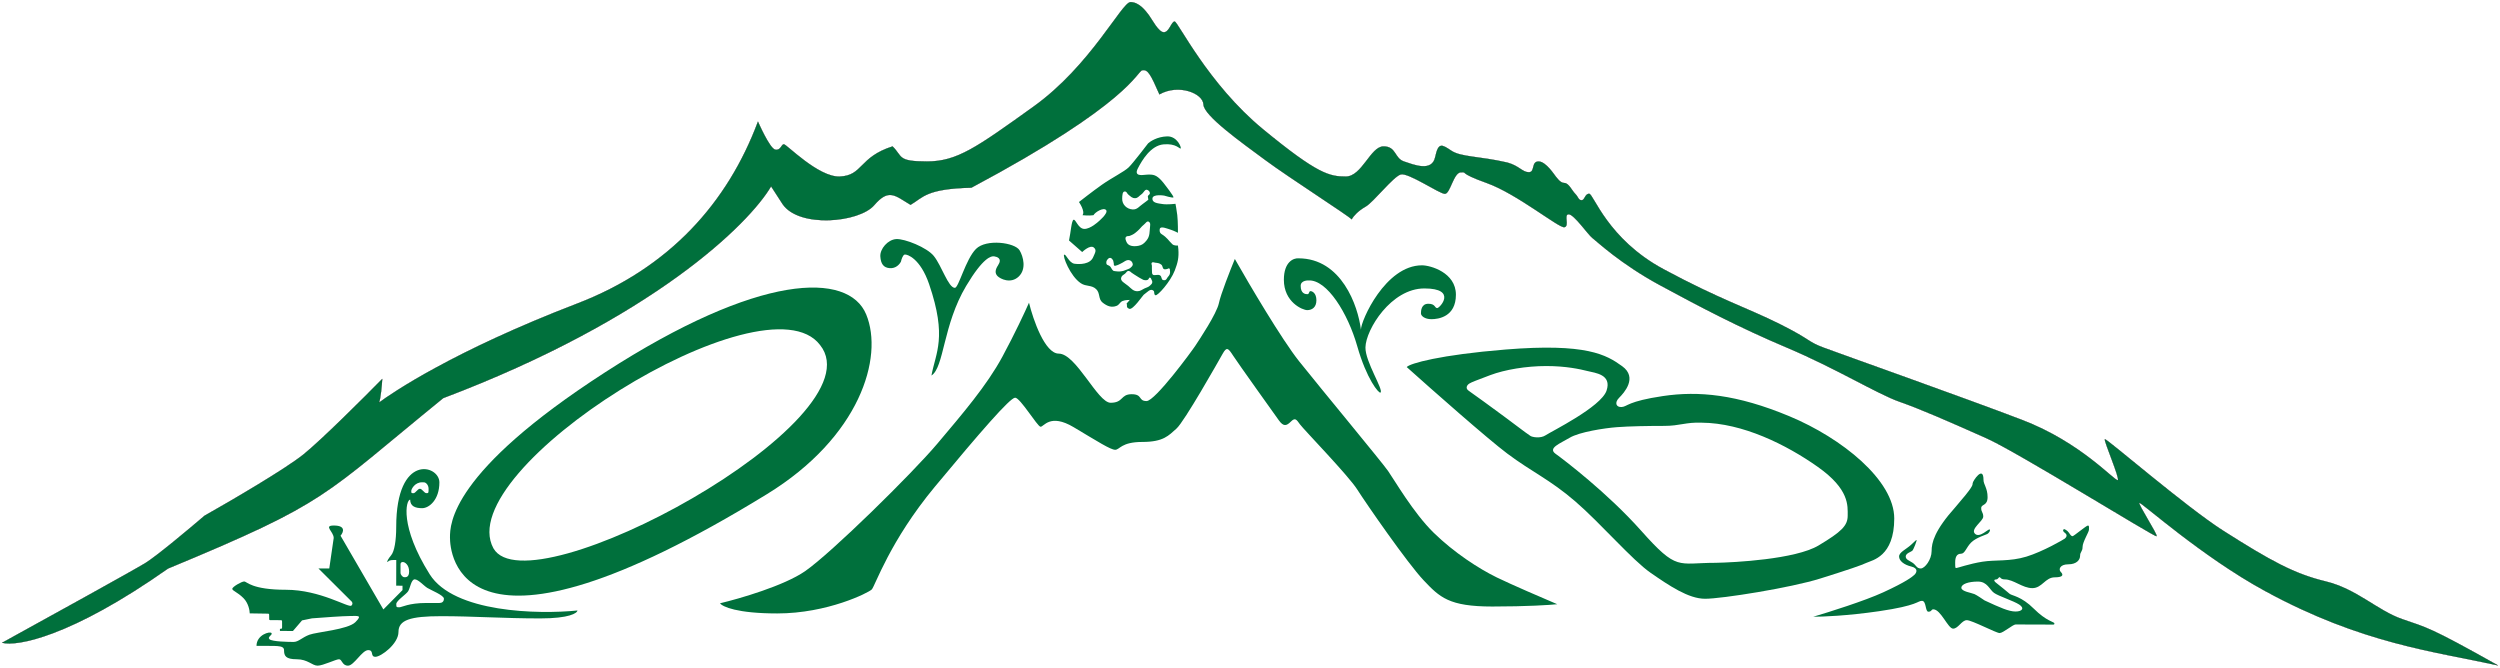 <svg width="1161" height="310" viewBox="0 0 1161 310" fill="none" xmlns="http://www.w3.org/2000/svg">
<path fill-rule="evenodd" clip-rule="evenodd" d="M268.177 283.511C249.985 285.353 210.79 284.57 199.551 266.7C185.504 244.362 188.531 232.031 190.488 232.031C190.488 235.064 192.804 236.001 196.03 236.001C199.256 236.001 204.053 232.141 204.053 224.008C204.053 215.874 184.002 210.285 184.002 244.691C184.002 251.207 183.128 256.054 181.697 257.802C180.267 259.55 179.632 260.662 179.949 260.98C180.267 261.298 179.837 260.068 182.777 260.068C182.853 260.068 183.526 260.069 184.026 260.069L183.994 271.983L186.924 272.015V274.043L178.037 283.027L158.148 248.785C159.498 247.207 160.764 244.051 155.034 244.051C150.05 244.051 154.971 246.854 154.971 249.844L152.916 263.984H147.87L162.945 278.997C163.432 279.339 164.165 280.267 163.194 281.239C161.979 282.454 148.804 273.889 132.795 273.889C116.787 273.889 114.606 270.027 113.423 270.027C112.239 270.027 107.879 272.518 107.879 273.453C107.879 274.387 110.184 274.885 113.049 277.751C115.341 280.043 115.956 283.44 115.977 284.852C118.261 284.894 123.053 284.977 123.95 284.977C125.071 284.977 124.995 285.002 124.995 285.988C124.995 286.974 125.007 286.226 125.007 287.105C125.007 287.984 124.983 287.996 125.981 287.996C126.979 287.996 129.011 288.008 130.009 288.008C130.995 288.008 130.995 288.02 130.995 288.972L130.995 289.006C130.995 289.992 131.001 290.026 131.001 291.012C131.001 291.999 131.001 292.019 130.004 292.019L129.994 292.991L136.03 293.048L140.273 288.108L144.897 287.158C149.478 286.799 159.388 286.081 162.377 286.081C166.114 286.081 168.489 285.48 165.037 288.931C161.585 292.383 147.113 293.491 143.693 294.758C140.273 296.025 138.627 298.115 136.347 298.115C134.067 298.115 126.276 297.988 125.136 296.848C123.996 295.708 126.72 294.948 126.086 293.998C125.453 293.048 119.12 294.758 119.12 299.951C127.86 300.078 131.913 299.381 131.913 301.978C131.913 304.575 132.673 306.158 137.803 306.158C142.933 306.158 144.96 309.135 147.493 309.135C150.027 309.135 155.98 306.158 157.437 306.158C158.894 306.158 158.83 309.135 161.617 309.135C164.404 309.135 168.14 301.915 170.99 301.915C173.84 301.915 171.75 305.018 174.347 305.018C176.944 305.018 185.05 299.001 185.05 293.491C185.05 287.981 190.364 286.153 205.001 286.153C219.638 286.153 233.964 287.191 250.884 287.191C264.421 287.191 268.053 284.738 268.177 283.511ZM204.043 280.023H198.058C189.726 280.023 186.628 282.018 185.501 282.018C184.093 282.018 184.034 282.018 184.034 280.492C184.034 278.967 188.611 276.033 189.55 274.566C190.489 273.099 190.958 269.05 192.601 269.05C194.244 269.05 196.767 271.984 198.469 273.04C200.17 274.097 206.156 276.444 206.156 278.028C206.156 279.612 205.041 280.023 204.043 280.023ZM185.999 266.01V261.973C185.999 261.647 186.207 260.996 187.04 260.996C188.081 260.996 189.994 262.356 189.994 265.437C189.994 268.518 187.996 268.029 187.55 268.029C187.104 268.029 185.999 266.988 185.999 266.01ZM190.997 227.973C190.997 227.15 192.608 223.974 196.005 223.974C196.399 223.974 196.548 224.013 197.014 224.013C197.596 224.013 199.033 225.022 199.033 227.021C199.033 229.021 198.975 229.021 198.004 229.021C197.034 229.021 196.024 226.983 194.995 226.983C193.967 226.983 192.977 229.04 192.006 229.04C191.035 229.04 190.997 229.001 190.997 227.973Z" fill="#00703C"/>
<path d="M641.084 182.313C642.742 181.26 633.961 167.953 634.114 161.308C634.305 153.001 646.049 133.953 661.469 133.953C676.888 133.953 668.677 143.071 667.436 143.071C666.195 143.071 666.672 141.066 663.33 141.066C659.989 141.066 659.893 144.408 659.893 145.554C659.893 146.699 661.612 148.227 664.763 148.227C667.913 148.227 676.125 147.177 676.125 136.865C676.125 126.553 664.285 123.211 660.37 123.211C643.375 123.211 632.014 148.895 632.014 153.097C630.677 142.053 623 119.965 602.988 119.965C600.735 119.805 596.229 121.574 596.229 129.929C596.229 140.373 604.949 144.023 607.079 144.023C609.208 144.023 611.337 142.807 611.337 139.461C611.337 136.114 609.411 135.202 608.6 135.202C607.788 135.202 608.093 136.621 607.18 136.621C606.267 136.621 604.037 136.419 604.037 132.768C604.037 130.052 607.687 130.233 607.687 130.233C616.258 129.799 625.939 145.443 630.299 160.754C634.659 176.066 640.312 182.803 641.084 182.313Z" fill="#00703C"/>
<path d="M432.56 174.401C438.479 170.63 437.864 150.945 448.675 132.805C456.605 119.5 460.373 118.826 461.68 119.044C462.986 119.262 465.652 119.95 463.484 123.223C462.119 125.284 461.96 126.925 463.267 128.232C464.573 129.538 469.364 131.934 473.067 128.45C476.769 124.965 475.225 119.151 473.502 116.254C471.347 112.629 458.04 110.809 453.249 115.601C448.458 120.392 445.191 133.676 443.449 133.676C440.4 133.676 437.337 123.438 433.649 118.867C430.456 114.911 420.146 110.809 416.226 111.027C412.306 111.245 408.604 115.601 408.822 119.085C409.04 122.57 410.346 124.312 413.178 124.53C416.009 124.747 417.751 122.787 418.404 121.481C418.622 120.464 419.275 118.388 420.146 118.214C421.235 117.996 427.369 119.944 431.471 131.934C439.964 156.761 434.52 163.73 432.56 174.401Z" fill="#00703C"/>
<path fill-rule="evenodd" clip-rule="evenodd" d="M548.29 68.956C548.779 68.63 546.737 63.209 542.044 63.335C537.35 63.461 534.049 65.75 533.174 66.583C533.174 66.583 526.258 75.673 524.18 77.701C522.102 79.729 516.448 82.474 511.688 85.821C507.442 88.806 501.07 93.816 501.07 93.816C501.07 93.816 504.148 98.254 502.694 99.937C502.694 99.937 505.845 100.278 507.815 99.937C508.559 98.515 512.513 96.148 513.687 97.563C514.86 98.978 510.064 102.935 510.064 102.935C510.064 102.935 506.428 106.345 503.568 106.308C500.708 106.27 499.565 101.699 498.571 102.06C497.577 102.421 497.277 107.923 496.448 111.679L502.569 117.051C502.569 117.051 506.173 113.525 507.94 114.927C509.508 116.171 508.453 117.541 507.688 119.39C506.255 122.854 501.271 122.798 499.004 122.481C496.408 122.118 495.04 117.805 494.199 118.3C493.358 118.795 496.96 128.218 501.944 131.542C504.424 133.195 506.914 132.226 509.065 134.29C511.016 136.164 509.935 138.865 512.063 140.536C514.11 142.144 516.139 142.996 518.559 142.035C519.847 141.523 520.035 140.34 521.307 139.786C522.528 139.255 524.68 139.287 524.68 139.287L523.186 140.968C523.672 141.922 522.739 142.739 524.43 143.409C526.12 144.079 530.731 137.168 531.123 136.902C532.72 135.819 534.255 133.711 535.686 135.006C536.347 135.605 535.651 136.661 536.583 137.107C537.514 137.554 543.524 130.921 545.571 125.598C546.981 121.933 547.52 119.595 547.224 115.679C547.175 115.031 547.034 114.026 547.034 114.026C547.034 114.026 545.266 114.196 544.461 113.434C542.398 111.479 542.216 110.469 539.336 108.647C538.349 108.023 538.362 106.318 538.831 105.887C539.621 105.163 541.919 106.119 543.791 106.714C545.105 107.131 547.034 108.113 547.034 108.113C547.034 108.113 547.081 103.081 546.726 99.886C546.498 97.828 545.893 94.65 545.893 94.65C545.893 94.65 542.094 95.102 539.944 94.769C537.795 94.437 534.998 94.265 535.185 92.152C535.379 89.963 540.658 90.843 540.658 90.843C540.658 90.843 544.535 92.036 544.942 91.676C545.348 91.316 540.658 85.37 540.658 85.37C540.658 85.37 538.419 82.237 536.256 81.444C534.509 80.803 532.513 81.14 531.497 81.206C530.48 81.272 526.49 81.974 528.403 78.231C530.317 74.489 534.366 67.611 540.301 67.047C546.236 66.484 547.8 69.282 548.29 68.956ZM534.114 104.883C533.792 107.591 534.142 109.65 532.39 111.739C531.246 113.102 530.39 113.839 528.641 114.163C526.358 114.586 523.82 114.331 523.049 112.141C522.771 111.35 522.389 110.638 522.93 109.999C523.377 109.472 524.118 109.738 524.638 109.537C526.502 108.817 526.798 108.513 528.196 107.334C529.539 106.202 529.88 105.376 531.259 104.288C532.06 103.656 532.643 102.457 533.519 102.979C534.188 103.378 534.211 104.073 534.114 104.883ZM521.146 92.271C521.079 94.997 523.3 97.125 526.024 97.268C528.142 97.379 529.028 95.843 530.783 94.65C531.798 93.961 533.282 92.747 533.282 92.747L533.044 91.2C533.177 90.543 533.98 90.442 533.995 89.772C534.012 89.038 533.58 88.558 532.925 88.226C531.706 87.607 531.207 89.492 530.069 90.248C528.974 90.977 528.526 91.953 527.214 92.033C525.803 92.119 525.104 91.251 524.001 90.367C523.386 89.874 523.345 89.102 522.573 88.939C521.188 88.648 521.18 90.856 521.146 92.271ZM526.024 122.492C526.229 123.32 525.598 123.837 524.953 124.396C524.482 124.803 524.098 124.865 523.525 125.109C522.24 125.659 521.468 125.951 520.075 126.061C518.913 126.153 517.177 125.829 517.177 125.829C517.177 125.829 516.529 125.44 516.148 124.633C515.15 122.519 513.72 123.711 513.769 121.897C513.782 121.395 513.88 121.034 514.195 120.643C514.566 120.182 514.963 119.721 515.553 119.755C516.112 119.788 516.471 120.225 516.788 120.686C517.141 121.2 517.024 121.662 517.219 122.254C517.353 122.661 517.12 123.061 517.457 123.325C517.825 123.613 518.191 123.308 518.647 123.206C519.338 123.051 519.653 122.748 520.313 122.492C521.806 121.911 523.033 120.395 524.567 120.859C525.368 121.101 525.822 121.679 526.024 122.492ZM529.008 128.898C529.751 129.328 530.937 129.952 530.937 129.952C530.937 129.952 531.786 130.211 532.328 130.132C532.646 130.085 532.831 130.04 533.113 129.885C533.564 129.638 533.497 128.879 534.01 128.921C534.489 128.959 534.555 129.457 534.773 129.885C535.003 130.338 535.166 130.636 535.109 131.141C535.038 131.781 534.634 132.043 534.189 132.509C533.373 133.366 532.591 133.441 531.52 133.945C530.275 134.531 529.622 135.232 528.246 135.246C526.319 135.265 525.421 134.059 523.962 132.801C522.414 131.467 519.924 130.508 520.777 128.651C521.149 127.84 521.773 127.675 522.459 127.104C523.093 126.575 523.317 125.788 524.141 125.825C524.753 125.853 525.487 126.633 525.487 126.633C525.487 126.633 527.593 128.079 529.008 128.898ZM534.896 122.019C535.306 121.533 535.892 121.932 536.525 121.998C537.673 122.117 538.442 122.186 539.334 122.92C540.087 123.539 539.745 124.758 540.684 125.02C541.136 125.147 541.419 125.014 541.885 124.956C542.359 124.897 542.71 124.424 543.085 124.72C543.39 124.96 543.27 125.3 543.321 125.685C543.397 126.258 543.429 126.606 543.278 127.164C543.081 127.895 542.69 128.194 542.228 128.793C541.815 129.328 541.722 129.9 541.07 130.08C540.723 130.175 540.494 130.159 540.148 130.058C539.242 129.795 539.592 128.623 538.883 128C537.741 126.996 535.58 128.561 535.089 127.121C534.961 126.747 535.014 126.508 534.982 126.114C534.898 125.079 534.965 124.493 534.939 123.455C534.925 122.894 534.534 122.448 534.896 122.019Z" fill="#00703C"/>
<path d="M67.5 261.5C62.3 264.7 21 287.5 1 298.5C7.824 300.274 32.785 295.86 78.034 264.019C153.216 232.828 149.158 230.941 205.838 184.866C303.255 148.006 347.931 103.933 358.092 86.504L363.449 94.783C371.079 105.984 399 103.386 405.98 95.27C412.736 87.415 415.558 90.724 422.863 95.107C428.707 91.698 430.006 87.64 451.109 87.153C525.132 47.706 527.892 33.096 530.489 32.609C533.087 32.122 534.385 34.557 538.444 43.81C547.372 38.778 558.735 43.323 558.898 48.518C559.06 53.712 576.429 66.05 587.63 74.329C598.831 82.608 626.134 100.06 627.69 101.823C628.624 100.267 630.595 97.985 634.227 95.909C637.858 93.835 647 82 650.5 81C654 80 668.5 90 671 90C673.5 90 675 80 678.5 80C682 80 676.5 80 690.5 85C704.5 90 724 106 726.5 105.5C729 105 726 99.5 728.5 99.5C731 99.5 737.5 109 739.5 110.5C741.5 112 752.5 122.5 771 132.5C789.5 142.5 807.5 152 830 161.5C852.5 171 872 183 882 186.5C892 190 904.5 195.5 922.5 203.5C936.9 209.9 1000.86 249.641 1001.5 249C1002.14 248.359 992.785 234.066 993.5 233.5C994.215 232.934 1022.21 258.291 1052 274.5C1096.98 298.978 1130.5 302.5 1160 309C1128 291 1127 291.5 1115.5 287.5C1104 283.5 1094.5 273.5 1080 270C1065.5 266.5 1054.5 260.5 1032.5 246.5C1014.9 235.3 978.051 203.352 977.5 204C976.949 204.648 984.7 222.6 983.5 223C982 223.5 966.5 205.5 939 195C911.5 184.5 855 164.5 847 161.5C839 158.5 841.5 158 826.5 150.5C811.5 143 798.5 139 772.5 125C746.5 111 740 90 738 90C736 90 736 93 734.5 93C733 93 733 91.5 731.5 90C730 88.5 728.5 85 726.5 85C724.5 85 723 82.5 722.5 82C722 81.5 718 75 714.5 75C711 75 713 80 710 80C707 80 705.5 77 700 75.5C687 72.5 678.5 73 674 70C669.5 67 668 66 666.5 73C665 80 656.5 76.5 652 75C647.5 73.5 648.5 68 642.5 68C636.5 68 632.5 82 625 82C617.5 82 612 81 586.5 60C561 39 547 10 545.5 10C544 10 543 15 540.5 15C538 15 535 9 533.5 7C532 5 529 1 525 1C521 1 506.5 30.5 480 49.5L479.63 49.765C453.416 68.561 444.435 75 430.5 75C416.5 75 419.347 72.723 414.5 68C398.817 72.999 400.827 81.549 390 82C380.06 82.414 365.181 66.923 364 67C362.819 67.077 362.593 70.028 360 69.5C357.407 68.972 352 56.5 352 56.5C338 94 311 124.5 268 141C210.721 162.979 182 182.5 176 187C176.8 185 177.333 178.833 177.5 176C168.833 184.833 149.4 204.2 141 211C132.6 217.8 106.833 232.833 95 239.5C88 245.5 72.7 258.3 67.5 261.5Z" fill="#00703C" stroke="black" stroke-width="0.1"/>
<path fill-rule="evenodd" clip-rule="evenodd" d="M842.083 286.408C849.35 284.27 866.024 279.012 874.574 275.079C885.263 270.162 888.033 267.893 889.049 266.947C890.066 266.001 891.047 263.933 887.577 263.092C884.107 262.25 881.934 260.393 881.934 258.43C881.934 256.467 885.159 255.136 887.472 253.033C889.785 250.93 889.89 250.649 890.066 250.825C890.241 251 888.664 255.276 888.033 255.801C887.402 256.327 885.019 256.958 885.019 258.43C885.019 259.902 886.631 260.288 888.243 261.374C889.855 262.461 890.066 264.003 891.993 264.003C893.921 264.003 897.04 259.832 897.04 255.942C897.04 252.051 898.272 246.44 908.164 235.423C916.338 225.945 916.042 225.412 916.101 224.405C916.161 223.398 921.136 215.875 921.136 222.865C921.136 224.997 923.032 226.656 923.032 230.861C923.032 235.067 920.07 234.001 920.07 235.956C920.07 237.91 921.018 237.851 921.018 239.924C921.018 241.997 914.946 245.64 917.168 247.862C919.389 250.083 923.624 245.255 924.039 245.907C924.453 246.558 923.506 247.625 922.913 247.98C922.321 248.336 917.701 249.639 915.391 251.949C913.08 254.259 912.547 257.161 910.652 257.161C908.756 257.161 907.986 258.642 907.986 261.189C907.986 263.736 908.045 263.796 908.519 263.796C908.993 263.796 914.569 261.829 920.613 260.862C926.656 259.895 933.304 260.862 941.039 258.505C948.775 256.148 958.505 250.467 958.928 250.105C959.351 249.742 960.439 248.594 958.988 247.506C957.538 246.418 958.263 245.935 958.444 245.753C958.626 245.572 960.076 246.297 960.801 247.385C961.526 248.473 961.949 249.017 962.493 249.017C963.037 249.017 968.899 244.061 969.625 244.061C970.35 244.061 970.108 245.089 970.108 246.055C970.108 247.022 967.147 251.736 967.147 253.972C967.147 256.208 965.999 256.208 965.999 258.082C965.999 259.955 964.427 262.07 960.499 262.07C956.571 262.07 955.906 264.488 956.994 265.576C958.082 266.663 958.626 268.114 954.214 268.114C949.802 268.114 948.352 273.13 943.819 273.13C939.287 273.13 935.056 269.081 931.068 269.081C929.073 269.081 929.073 268.053 928.59 268.053C928.106 268.053 927.925 269.081 927.019 269.081C926.112 269.081 925.629 269.625 927.079 270.712C928.53 271.8 932.226 274.88 933.279 275.766C934.331 276.652 938.708 276.874 944.525 282.691C950.341 288.508 954.053 288.84 954.053 289.449C954.053 290.059 953.998 290.059 953.111 290.059C952.225 290.059 937.323 290.003 936.049 290.003C934.775 290.003 930.232 293.992 928.625 293.992C927.019 293.992 915.773 288.009 913.391 288.009C911.009 288.009 909.402 291.942 907.02 291.942C904.638 291.942 901.314 282.968 897.824 282.968C896.827 282.968 897.104 284.076 895.553 284.076C894.001 284.076 894.666 279.035 892.561 279.035C890.456 279.035 890.844 281.195 872.562 283.854C857.937 285.982 846.149 286.443 842.083 286.408ZM935.995 283.99C932.91 283.99 928.813 282.169 921.631 278.831C920.519 278.056 918.02 276.383 916.928 275.898C915.562 275.291 910.858 274.684 910.858 272.964C910.858 271.244 914.146 270.081 918.546 270.081C922.946 270.081 923.907 273.824 926.032 275.341C928.156 276.859 935.085 279.033 937.715 280.753C940.345 282.473 939.081 283.99 935.995 283.99Z" fill="#00703C"/>
<path fill-rule="evenodd" clip-rule="evenodd" d="M356.182 229.476C399.303 203.016 410.483 165.958 402.263 146.03C394.043 126.103 352.694 126.601 280.956 172.932C209.218 219.263 208.969 243.425 208.969 249.652C208.969 255.88 211.953 317.976 356.182 229.476ZM229.144 254.634C245.585 283.529 408.74 195.101 380.841 160.229C355.434 126.601 209.218 218.018 229.144 254.634Z" fill="#00703C"/>
<path d="M334.383 280.165C343.475 278.011 364.099 272.018 373.86 265.271C386.062 256.837 423.72 219.793 435.349 205.984C446.978 192.174 458.244 179.092 465.512 165.646C471.326 154.889 476.172 144.447 477.867 140.571C479.786 148.453 485.237 164.218 491.688 164.218C499.752 164.218 509.746 187.047 515.766 187.047C521.785 187.047 520.309 183.072 525.533 183.072C530.758 183.072 528.486 186.252 532.461 186.252C536.436 186.252 553.473 163.083 555.176 160.47C556.88 157.858 565.057 145.706 566.079 140.708C566.897 136.711 571.342 125.414 573.462 120.265C580.056 131.891 595.256 157.669 603.306 167.774C613.368 180.405 641.628 214.446 644.625 218.728C647.622 223.009 656.4 238.21 665.82 247.416C675.24 256.622 686.801 264.115 695.15 268.183C701.83 271.437 716.631 277.817 723.196 280.6C719.842 280.957 709.109 281.67 693.01 281.67C672.885 281.67 668.603 277.388 661.11 269.467C653.617 261.546 634.349 233.714 630.281 227.291C626.213 220.869 605.446 199.459 603.734 197.104C602.021 194.749 601.486 193.786 599.452 195.82C597.418 197.854 596.026 198.175 593.886 195.178C591.745 192.18 575.046 168.844 572.691 165.205C570.336 161.565 569.693 160.923 567.766 164.349C565.84 167.774 549.997 195.82 546.357 199.031C542.718 202.243 540.363 205.24 530.515 205.24C520.667 205.24 520.024 208.879 517.883 208.879C515.742 208.879 509.748 205.026 498.615 198.389C487.482 191.752 484.699 198.389 483.201 198.175C481.702 197.961 473.781 184.687 471.426 184.687C469.071 184.687 455.155 200.744 434.174 226.007C413.193 251.269 406.342 272.25 404.843 273.749C403.345 275.248 384.291 284.882 360.955 284.882C342.286 284.882 335.462 281.737 334.383 280.165Z" fill="#00703C"/>
<path fill-rule="evenodd" clip-rule="evenodd" d="M653.287 170.473C665.038 181.002 690.823 203.771 699.952 210.618C711.364 219.176 719.719 222.641 731.539 232.83C743.358 243.019 758.03 260.136 766.589 266.046C775.148 271.956 784.114 278.069 791.858 278.069C799.601 278.069 831.595 272.975 845.248 268.695C858.901 264.416 864.2 262.582 866.849 261.359C869.498 260.136 879.687 258.506 879.687 240.777C879.687 223.048 855.437 203.485 830.984 193.296C806.53 183.107 788.801 181.477 772.295 183.922C755.788 186.368 755.788 188.813 753.139 189.017C750.49 189.221 749.675 186.979 751.917 184.738C754.158 182.496 760.679 175.364 753.343 170.065C746.007 164.767 736.837 159.265 699.137 162.322C668.978 164.767 654.577 168.775 653.287 170.473ZM710.735 202.441C709.957 201.885 708.957 201.33 698.399 193.328C693.62 189.809 683.685 182.526 682.174 181.548C680.285 180.326 681.285 178.77 682.396 178.103C683.491 177.446 685.234 176.789 691.773 174.324L692.065 174.214C698.844 171.658 708.845 169.991 718.069 169.991C727.293 169.991 733.739 171.435 737.295 172.324C740.851 173.213 748.63 173.88 746.074 181.437C743.518 188.994 720.292 200.441 717.847 202.107C715.402 203.774 711.513 202.997 710.735 202.441ZM844.515 253.33C833.793 259.734 805.351 261.223 796.714 261.372C778.993 261.372 778.993 265.393 762.166 246.48C746.413 228.776 726.128 213.421 722.406 210.741C718.683 208.061 724.49 205.976 728.958 203.295C733.425 200.615 745.04 198.828 750.848 198.381C756.656 197.934 765.591 197.785 772.887 197.785C780.184 197.785 782.865 195.998 790.31 196.296C809.223 196.445 829.475 206.422 844.217 216.846C858.96 227.27 858.066 234.865 858.066 239.481C858.066 244.098 855.237 246.927 844.515 253.33Z" fill="#00703C"/>
</svg>
